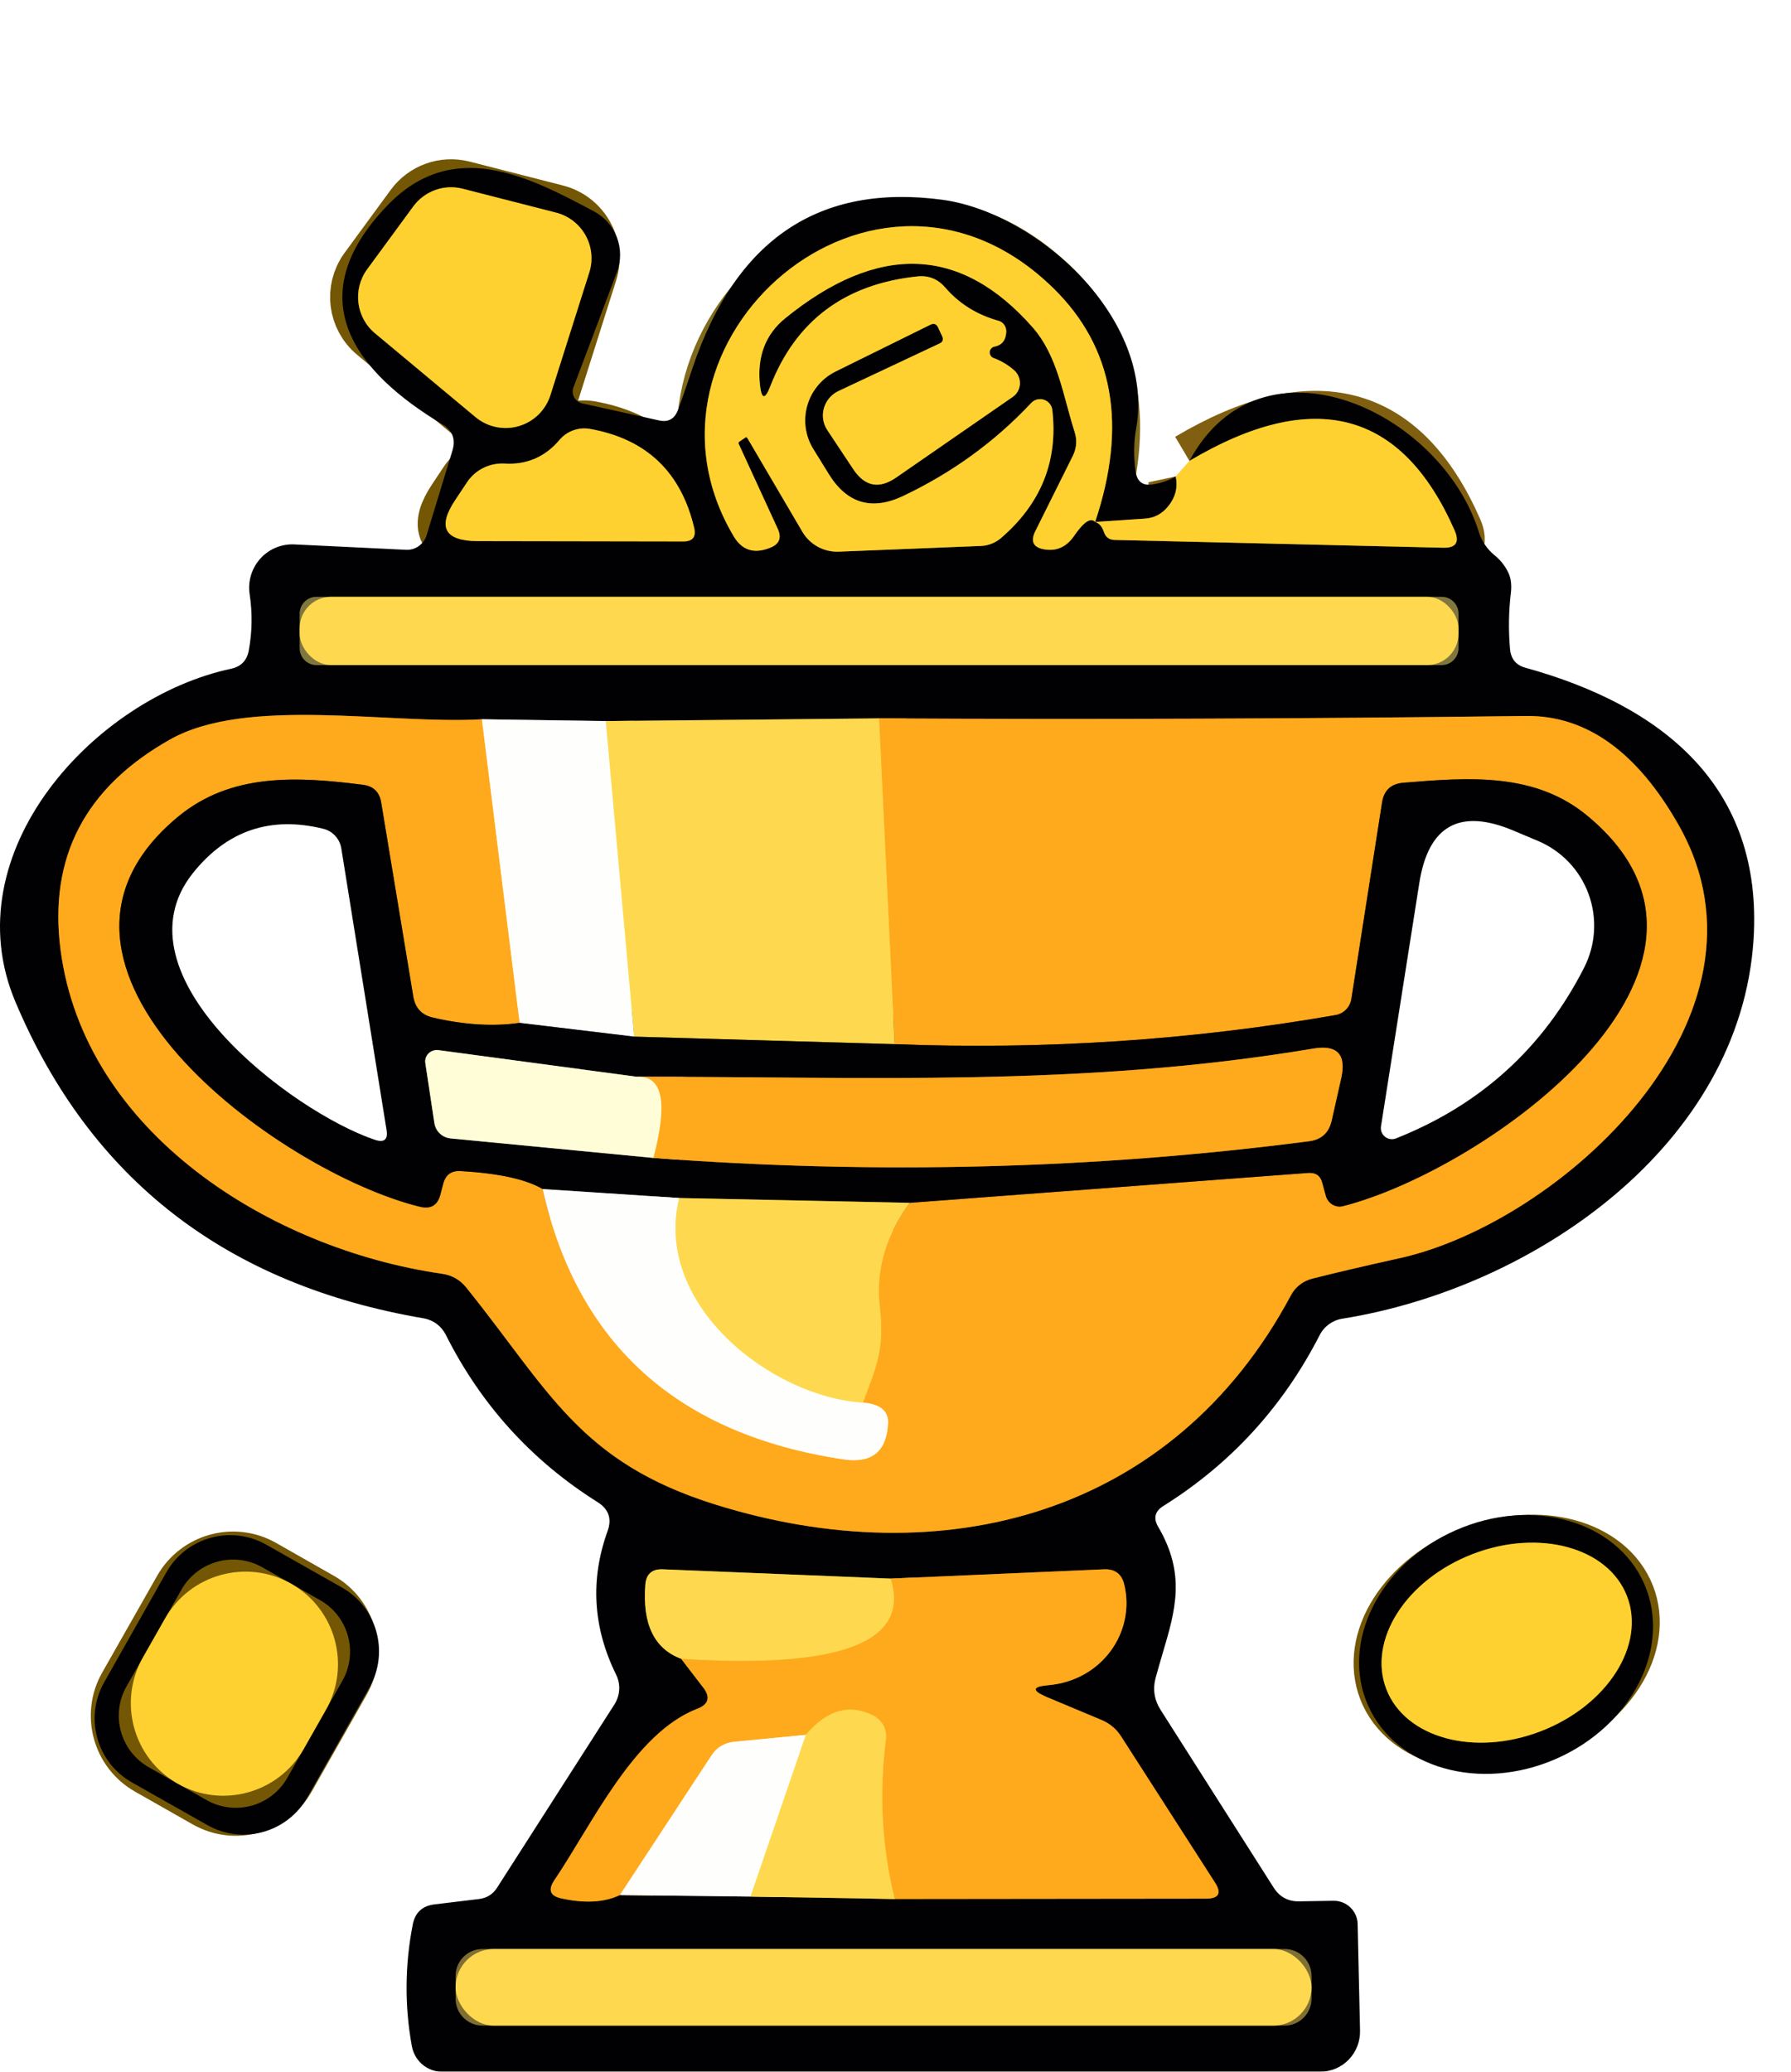 <svg width="32" height="37" viewBox="0 0 32 37" fill="none" xmlns="http://www.w3.org/2000/svg">
<g id="icon-prize-cup-small" filter="url(#filter0_d_1_2885)">
<g id="Group">
<path id="Path" d="M21.006 6.509C21.049 6.709 21 6.891 20.861 7.055C20.755 7.183 20.617 7.253 20.45 7.263L19.567 7.322" stroke="#805F10"/>
<path id="Path_2" d="M19.568 7.322C20.145 5.593 19.897 4.203 18.824 3.151C15.648 0.034 11.033 4.108 13.113 7.584C13.259 7.827 13.472 7.894 13.75 7.787C13.924 7.723 13.973 7.607 13.894 7.44L13.199 5.926C13.192 5.912 13.199 5.894 13.215 5.884L13.327 5.809C13.331 5.805 13.337 5.808 13.345 5.816C13.353 5.824 13.362 5.837 13.37 5.852L14.338 7.499C14.473 7.728 14.724 7.864 14.99 7.852L17.536 7.75C17.661 7.743 17.78 7.696 17.878 7.616C18.598 7 18.906 6.237 18.803 5.328C18.795 5.241 18.737 5.168 18.655 5.14C18.573 5.112 18.482 5.135 18.423 5.199C17.774 5.891 17.01 6.445 16.129 6.862C15.573 7.122 15.133 6.991 14.809 6.467L14.53 6.017C14.387 5.783 14.349 5.499 14.426 5.235C14.504 4.971 14.689 4.752 14.937 4.632L16.627 3.798C16.687 3.77 16.732 3.786 16.76 3.846L16.835 4.007C16.86 4.067 16.844 4.11 16.787 4.135L14.98 4.985C14.854 5.045 14.76 5.156 14.722 5.29C14.684 5.423 14.706 5.566 14.782 5.68L15.247 6.381C15.454 6.691 15.71 6.739 16.017 6.525L18.097 5.087C18.173 5.034 18.22 4.949 18.224 4.856C18.228 4.763 18.189 4.673 18.119 4.611C18.012 4.518 17.892 4.447 17.76 4.397C17.712 4.383 17.68 4.337 17.684 4.286C17.688 4.236 17.726 4.195 17.776 4.189C17.908 4.16 17.976 4.069 17.979 3.916C17.979 3.827 17.922 3.75 17.84 3.729C17.455 3.622 17.138 3.424 16.889 3.135C16.757 2.982 16.591 2.916 16.391 2.937C15.097 3.073 14.222 3.725 13.766 4.894C13.669 5.144 13.607 5.137 13.579 4.873C13.525 4.37 13.675 3.975 14.028 3.686C15.693 2.335 17.167 2.388 18.45 3.846C18.899 4.36 18.99 5.05 19.199 5.707C19.248 5.857 19.238 6.003 19.167 6.146L18.503 7.477C18.404 7.673 18.462 7.786 18.68 7.814C18.89 7.843 19.061 7.761 19.193 7.568C19.364 7.319 19.489 7.237 19.568 7.322" stroke="#806A1B"/>
<path id="Path_3" d="M19.567 7.322C19.639 7.344 19.69 7.402 19.723 7.499C19.755 7.595 19.82 7.643 19.92 7.643L25.781 7.782C26.013 7.789 26.082 7.686 25.989 7.472C25.048 5.329 23.469 4.916 21.252 6.231" stroke="#805F10"/>
<path id="Path_4" d="M8.499 5.451C8.714 5.629 9.004 5.689 9.273 5.609C9.541 5.53 9.752 5.322 9.836 5.055L10.531 2.862C10.6 2.643 10.575 2.404 10.463 2.203C10.35 2.002 10.16 1.855 9.937 1.798L8.269 1.371C7.935 1.285 7.583 1.412 7.381 1.691L6.558 2.814C6.298 3.173 6.361 3.671 6.702 3.953L8.499 5.451" stroke="#735704"/>
<path id="Path_5" d="M8.536 7.664L12.21 7.67C12.377 7.67 12.441 7.588 12.402 7.424C12.167 6.426 11.545 5.837 10.536 5.659C10.336 5.626 10.134 5.699 10.001 5.852C9.741 6.162 9.411 6.304 9.012 6.279C8.743 6.266 8.489 6.394 8.343 6.616L8.14 6.921C7.809 7.413 7.941 7.661 8.536 7.664" stroke="#735704"/>
<path id="Path_6" d="M26.059 8.958C26.059 8.793 25.925 8.659 25.759 8.659H5.653C5.488 8.659 5.354 8.793 5.354 8.958L5.354 9.579C5.354 9.658 5.386 9.734 5.442 9.79C5.498 9.847 5.574 9.878 5.653 9.878H25.759C25.839 9.878 25.915 9.847 25.971 9.79C26.027 9.734 26.059 9.658 26.059 9.579V8.958" stroke="#80773F"/>
<path id="Path_7" d="M15.707 10.83L10.825 10.878" stroke="#806A1B"/>
<path id="Path_8" d="M10.825 10.878L8.611 10.846" stroke="#808080"/>
<path id="Path_9" d="M8.611 10.846C6.964 10.942 4.408 10.429 3.033 11.21C1.518 12.065 0.868 13.316 1.082 14.963C1.509 18.225 4.825 20.305 7.9 20.749C8.074 20.774 8.217 20.855 8.327 20.99C9.814 22.835 10.349 24.113 12.787 24.872C16.819 26.129 20.952 25.086 23.065 21.134C23.143 20.985 23.283 20.876 23.45 20.835C23.856 20.732 24.375 20.61 25.006 20.471C27.866 19.84 31.936 16.167 29.995 12.739C29.25 11.424 28.339 10.773 27.262 10.787C23.33 10.837 19.478 10.851 15.707 10.83" stroke="#805510"/>
<path id="Path_10" d="M8.611 10.846L9.285 16.268" stroke="#FFD58D"/>
<path id="Path_11" d="M9.284 16.268C8.814 16.336 8.295 16.304 7.728 16.172C7.536 16.126 7.422 16.004 7.386 15.808L6.809 12.322C6.776 12.144 6.671 12.042 6.493 12.017C5.317 11.867 4.13 11.798 3.178 12.589C-0.041 15.258 4.969 18.931 7.504 19.552C7.696 19.598 7.817 19.526 7.867 19.338L7.921 19.134C7.964 18.977 8.067 18.904 8.231 18.915C8.912 18.954 9.4 19.061 9.696 19.236" stroke="#805510"/>
<path id="Path_12" d="M9.696 19.236C10.32 22.013 12.115 23.623 15.081 24.065C15.584 24.136 15.846 23.919 15.867 23.412C15.874 23.195 15.725 23.074 15.418 23.049" stroke="#FFD58D"/>
<path id="Path_13" d="M15.418 23.049C15.664 22.391 15.808 22.108 15.717 21.311C15.65 20.676 15.828 20.067 16.252 19.482" stroke="#FFBF27"/>
<path id="Path_14" d="M16.252 19.482L23.38 18.947C23.512 18.94 23.594 18.999 23.626 19.124L23.69 19.359C23.727 19.493 23.863 19.574 23.995 19.541C26.541 18.894 31.604 15.29 28.385 12.589C27.439 11.787 26.246 11.883 25.07 11.98C24.856 11.998 24.731 12.111 24.696 12.322L24.145 15.84C24.122 15.987 24.008 16.104 23.861 16.129C21.288 16.578 18.662 16.751 15.985 16.648" stroke="#805510"/>
<path id="Path_15" d="M15.985 16.648L15.707 10.83" stroke="#FFBF27"/>
<path id="Path_16" d="M10.824 10.878L11.332 16.514" stroke="#FFEA98"/>
<path id="Path_17" d="M11.333 16.514L9.285 16.268" stroke="#808080"/>
<path id="Path_18" d="M16.252 19.482L12.135 19.396" stroke="#806A1B"/>
<path id="Path_19" d="M12.135 19.396L9.696 19.236" stroke="#808080"/>
<path id="Path_20" d="M15.985 16.648L11.332 16.514" stroke="#806A1B"/>
<path id="Path_21" d="M12.135 19.396C11.669 21.305 13.787 22.952 15.418 23.049" stroke="#FFEA98"/>
<path id="Path_22" d="M12.172 27.626L12.563 28.134C12.698 28.312 12.662 28.441 12.456 28.519C11.322 28.957 10.573 30.594 9.9 31.588C9.789 31.756 9.832 31.861 10.028 31.904C10.449 31.997 10.798 31.977 11.076 31.845" stroke="#805510"/>
<path id="Path_23" d="M11.076 31.845L13.407 31.872" stroke="#808080"/>
<path id="Path_24" d="M13.407 31.872L15.985 31.915" stroke="#806A1B"/>
<path id="Path_25" d="M15.985 31.915L21.556 31.909C21.777 31.906 21.829 31.811 21.712 31.626L20.038 29.022C19.952 28.883 19.833 28.781 19.68 28.717L18.696 28.305C18.432 28.191 18.442 28.122 18.728 28.097C19.685 28.016 20.294 27.15 20.086 26.294C20.04 26.109 19.92 26.02 19.728 26.027L15.915 26.193" stroke="#805510"/>
<path id="Path_26" d="M15.915 26.193L11.841 26.027C11.648 26.02 11.545 26.113 11.53 26.305C11.477 27.008 11.691 27.448 12.172 27.626" stroke="#806F32"/>
<path id="Path_27" d="M15.915 26.193C16.271 27.33 15.024 27.808 12.172 27.626" stroke="#FFC43F"/>
<path id="Path_28" d="M15.985 31.915C15.757 30.984 15.705 30.032 15.83 29.059C15.85 28.888 15.762 28.723 15.61 28.642C15.182 28.421 14.778 28.535 14.396 28.984" stroke="#FFBF27"/>
<path id="Path_29" d="M14.396 28.984L13.118 29.107C12.94 29.125 12.803 29.209 12.707 29.358L11.076 31.845" stroke="#FFD58D"/>
<path id="Path_30" d="M13.407 31.872L14.396 28.984" stroke="#FFEA98"/>
<path id="Path_31" d="M23.433 33.289C23.433 33.023 23.218 32.808 22.952 32.808H8.621C8.356 32.808 8.14 33.023 8.14 33.289L8.14 33.695C8.14 33.961 8.356 34.176 8.621 34.176H22.952C23.218 34.176 23.433 33.961 23.433 33.695V33.289" stroke="#806F32"/>
<path id="Path_32" d="M11.675 18.68C15.65 18.979 19.557 18.88 23.396 18.38C23.61 18.352 23.742 18.231 23.792 18.017L23.963 17.258C24.059 16.83 23.892 16.653 23.46 16.728C19.306 17.423 15.44 17.225 11.381 17.231" stroke="#805F10"/>
<path id="Path_33" d="M11.381 17.231L7.835 16.755C7.769 16.746 7.703 16.768 7.656 16.814C7.61 16.861 7.589 16.926 7.6 16.99L7.761 18.054C7.782 18.204 7.904 18.319 8.055 18.332L11.675 18.68" stroke="#807E62"/>
<path id="Path_34" d="M11.381 17.231C11.841 17.206 11.939 17.689 11.675 18.68" stroke="#FEDD6F"/>
<path id="Path_35" d="M29.07 26.508C28.733 25.634 27.497 25.297 26.31 25.756C25.74 25.976 25.257 26.354 24.968 26.806C24.679 27.258 24.608 27.747 24.77 28.167C25.107 29.04 26.343 29.377 27.53 28.919C28.101 28.699 28.583 28.321 28.872 27.869C29.161 27.417 29.232 26.927 29.07 26.508" stroke="#735704"/>
<path id="Path_36" d="M6.116 28.021C6.405 27.513 6.227 26.866 5.719 26.578L4.687 25.991C4.178 25.702 3.532 25.881 3.243 26.389L2.26 28.119C1.972 28.627 2.15 29.273 2.658 29.562L3.69 30.148C4.199 30.437 4.845 30.259 5.134 29.751L6.116 28.021" stroke="#735704"/>
</g>
<path id="Shape" fill-rule="evenodd" clip-rule="evenodd" d="M21.006 6.509C21.048 6.709 21 6.891 20.861 7.055C20.754 7.183 20.617 7.253 20.45 7.263L19.567 7.322C20.145 5.593 19.897 4.203 18.824 3.151C15.648 0.034 11.033 4.108 13.113 7.584C13.259 7.827 13.471 7.894 13.749 7.787C13.924 7.723 13.972 7.607 13.894 7.44L13.198 5.926C13.192 5.912 13.199 5.894 13.215 5.884L13.327 5.809C13.33 5.805 13.337 5.808 13.345 5.816C13.353 5.824 13.362 5.837 13.37 5.852L14.338 7.499C14.472 7.728 14.724 7.864 14.99 7.852L17.535 7.75C17.66 7.743 17.78 7.696 17.878 7.616C18.598 7 18.906 6.237 18.803 5.328C18.795 5.241 18.737 5.168 18.654 5.14C18.572 5.112 18.482 5.135 18.423 5.199C17.774 5.891 17.009 6.445 16.129 6.862C15.573 7.123 15.133 6.991 14.808 6.467L14.53 6.017C14.386 5.783 14.348 5.499 14.426 5.235C14.503 4.971 14.689 4.752 14.936 4.632L16.626 3.798C16.687 3.77 16.731 3.786 16.76 3.846L16.835 4.007C16.86 4.067 16.844 4.11 16.787 4.135L14.979 4.985C14.853 5.045 14.759 5.156 14.721 5.29C14.683 5.423 14.705 5.566 14.781 5.681L15.247 6.381C15.453 6.691 15.71 6.739 16.017 6.525L18.097 5.087C18.172 5.034 18.219 4.949 18.223 4.856C18.228 4.763 18.189 4.673 18.118 4.611C18.011 4.518 17.892 4.447 17.76 4.397C17.712 4.383 17.68 4.337 17.683 4.286C17.687 4.236 17.726 4.195 17.776 4.189C17.908 4.16 17.976 4.069 17.979 3.916C17.978 3.827 17.921 3.75 17.84 3.729C17.455 3.622 17.138 3.424 16.888 3.135C16.756 2.982 16.59 2.916 16.391 2.937C15.097 3.073 14.222 3.725 13.765 4.894C13.669 5.144 13.607 5.137 13.578 4.873C13.525 4.37 13.675 3.975 14.027 3.686C15.692 2.335 17.166 2.388 18.45 3.846C18.792 4.238 18.926 4.732 19.063 5.236L19.063 5.237C19.106 5.393 19.149 5.551 19.198 5.707C19.248 5.857 19.238 6.003 19.166 6.146L18.503 7.477C18.403 7.673 18.462 7.786 18.68 7.814C18.89 7.843 19.061 7.761 19.193 7.568C19.364 7.319 19.489 7.237 19.567 7.322C19.639 7.344 19.69 7.402 19.722 7.499C19.754 7.595 19.82 7.643 19.92 7.643L25.781 7.782C26.013 7.789 26.082 7.686 25.989 7.472C25.048 5.329 23.469 4.916 21.252 6.231C22.54 3.841 25.749 5.344 26.422 7.499C26.471 7.659 26.566 7.802 26.695 7.91C26.799 7.992 26.881 8.092 26.941 8.21C26.995 8.313 27.012 8.44 26.995 8.589C26.956 8.914 26.95 9.245 26.979 9.584C26.993 9.766 27.086 9.88 27.257 9.926C29.711 10.605 31.503 12.049 31.331 14.776C31.096 18.445 27.422 21.001 23.984 21.551C23.809 21.578 23.658 21.688 23.578 21.846C22.922 23.125 21.99 24.143 20.781 24.899C20.635 24.992 20.605 25.113 20.69 25.262C21.192 26.113 21.002 26.757 20.772 27.531L20.772 27.531C20.731 27.672 20.688 27.817 20.647 27.968C20.594 28.171 20.624 28.362 20.738 28.54L22.76 31.717C22.866 31.881 23.018 31.961 23.214 31.957L23.824 31.947C23.937 31.945 24.047 31.988 24.128 32.067C24.209 32.145 24.256 32.252 24.257 32.364L24.3 34.267C24.304 34.46 24.231 34.647 24.097 34.785C23.963 34.922 23.78 35 23.588 35H7.899C7.636 35.001 7.408 34.81 7.359 34.545C7.227 33.822 7.233 33.096 7.375 32.369C7.418 32.155 7.548 32.036 7.766 32.011L8.562 31.915C8.701 31.897 8.808 31.829 8.883 31.711L10.979 28.439C11.082 28.276 11.092 28.073 11.006 27.904C10.593 27.063 10.543 26.209 10.856 25.343C10.935 25.125 10.876 24.954 10.68 24.829C9.5 24.088 8.594 23.09 7.963 21.835C7.886 21.683 7.743 21.577 7.578 21.546C4.046 20.947 1.611 19.061 0.274 15.889C-0.849 13.226 1.686 10.461 4.135 9.942C4.309 9.903 4.413 9.794 4.445 9.616C4.506 9.285 4.511 8.951 4.461 8.616C4.425 8.385 4.495 8.15 4.651 7.977C4.806 7.804 5.031 7.711 5.263 7.723L7.252 7.819C7.418 7.829 7.57 7.723 7.621 7.563L8.086 6.039C8.144 5.839 8.083 5.686 7.905 5.579C6.354 4.648 5.327 3.338 6.91 1.681C8.092 0.44 9.45 1.157 10.616 1.777C11.005 1.985 11.179 2.45 11.022 2.862L10.247 4.916C10.224 4.974 10.228 5.04 10.259 5.096C10.29 5.151 10.344 5.191 10.407 5.205L11.776 5.509C11.94 5.545 12.052 5.483 12.113 5.322C12.174 5.162 12.261 4.91 12.375 4.568C13.149 2.272 14.637 1.273 16.84 1.568C18.503 1.793 20.647 3.67 20.3 5.654C20.257 5.896 20.253 6.149 20.289 6.413C20.314 6.606 20.421 6.684 20.61 6.648C20.749 6.627 20.881 6.581 21.006 6.509ZM8.498 5.451C8.714 5.629 9.004 5.689 9.272 5.609C9.54 5.53 9.752 5.322 9.835 5.055L10.53 2.862C10.599 2.643 10.574 2.404 10.462 2.203C10.35 2.002 10.16 1.855 9.937 1.798L8.268 1.371C7.935 1.285 7.583 1.413 7.381 1.691L6.557 2.814C6.298 3.173 6.361 3.671 6.702 3.953L8.498 5.451ZM12.209 7.67L8.536 7.664C7.94 7.661 7.808 7.413 8.14 6.921L8.343 6.616C8.489 6.394 8.743 6.266 9.012 6.279C9.411 6.304 9.741 6.162 10.001 5.852C10.134 5.699 10.336 5.626 10.536 5.659C11.544 5.837 12.166 6.426 12.402 7.424C12.441 7.588 12.377 7.67 12.209 7.67ZM26.059 8.958C26.059 8.793 25.925 8.659 25.759 8.659H5.653C5.488 8.659 5.354 8.793 5.354 8.958V9.579C5.354 9.658 5.386 9.734 5.442 9.79C5.498 9.847 5.574 9.878 5.653 9.878H25.759C25.839 9.878 25.915 9.847 25.971 9.79C26.027 9.734 26.059 9.658 26.059 9.579V8.958ZM10.824 10.878L15.706 10.83C19.478 10.851 23.33 10.837 27.262 10.787C28.339 10.773 29.25 11.424 29.994 12.739C31.936 16.167 27.866 19.84 25.006 20.471C24.375 20.61 23.856 20.732 23.449 20.835C23.283 20.876 23.143 20.985 23.064 21.134C20.952 25.086 16.819 26.129 12.787 24.872C10.803 24.254 10.079 23.293 9.077 21.962L9.077 21.962C8.848 21.657 8.604 21.334 8.327 20.99C8.217 20.855 8.074 20.774 7.899 20.749C4.825 20.305 1.509 18.225 1.081 14.963C0.868 13.316 1.518 12.065 3.033 11.21C3.976 10.674 5.476 10.748 6.857 10.815C7.488 10.846 8.094 10.876 8.611 10.846L10.824 10.878ZM12.172 27.626L12.562 28.134C12.698 28.312 12.662 28.441 12.455 28.519C11.572 28.861 10.922 29.93 10.359 30.856C10.2 31.118 10.048 31.369 9.899 31.588C9.789 31.756 9.832 31.861 10.028 31.904C10.448 31.997 10.798 31.977 11.076 31.845L13.407 31.872L15.985 31.915L21.556 31.909C21.777 31.906 21.829 31.811 21.712 31.626L20.038 29.022C19.952 28.883 19.833 28.781 19.68 28.717L18.696 28.305C18.432 28.191 18.442 28.122 18.728 28.097C19.685 28.016 20.294 27.15 20.086 26.294C20.04 26.109 19.92 26.02 19.728 26.027L15.915 26.193L11.84 26.027C11.648 26.02 11.544 26.113 11.53 26.305C11.477 27.008 11.691 27.448 12.172 27.626ZM22.952 32.808C23.218 32.808 23.433 33.023 23.433 33.289V33.695C23.433 33.961 23.218 34.176 22.952 34.176H8.621C8.355 34.176 8.14 33.961 8.14 33.695V33.289C8.14 33.023 8.355 32.808 8.621 32.808H22.952Z" fill="#010003"/>
<path id="Path_37" d="M8.498 5.451L6.701 3.953C6.361 3.671 6.298 3.173 6.557 2.814L7.381 1.691C7.583 1.412 7.935 1.285 8.268 1.371L9.937 1.798C10.16 1.855 10.35 2.002 10.462 2.203C10.574 2.404 10.599 2.643 10.53 2.862L9.835 5.055C9.751 5.322 9.54 5.53 9.272 5.609C9.004 5.689 8.714 5.629 8.498 5.451Z" fill="#FED130"/>
<path id="Path_38" d="M19.567 7.322C19.489 7.237 19.364 7.319 19.193 7.568C19.061 7.761 18.89 7.843 18.68 7.814C18.462 7.786 18.403 7.673 18.503 7.477L19.166 6.146C19.237 6.003 19.248 5.857 19.198 5.707C18.99 5.05 18.899 4.36 18.45 3.846C17.166 2.388 15.692 2.335 14.027 3.686C13.674 3.975 13.525 4.37 13.578 4.873C13.607 5.137 13.669 5.144 13.765 4.894C14.222 3.725 15.097 3.073 16.391 2.937C16.59 2.916 16.756 2.982 16.888 3.135C17.138 3.424 17.455 3.622 17.84 3.729C17.921 3.75 17.978 3.827 17.979 3.916C17.975 4.069 17.908 4.16 17.776 4.189C17.726 4.195 17.687 4.236 17.683 4.286C17.68 4.337 17.711 4.383 17.76 4.397C17.892 4.447 18.011 4.518 18.118 4.611C18.189 4.673 18.227 4.763 18.223 4.856C18.219 4.949 18.172 5.034 18.097 5.087L16.017 6.525C15.71 6.739 15.453 6.691 15.246 6.381L14.781 5.68C14.705 5.566 14.683 5.423 14.721 5.29C14.759 5.156 14.853 5.045 14.979 4.985L16.787 4.135C16.843 4.11 16.86 4.067 16.835 4.007L16.76 3.846C16.731 3.786 16.687 3.77 16.626 3.798L14.936 4.632C14.689 4.752 14.503 4.971 14.426 5.235C14.348 5.499 14.386 5.783 14.53 6.017L14.808 6.467C15.132 6.991 15.573 7.122 16.129 6.862C17.009 6.445 17.774 5.891 18.423 5.199C18.482 5.135 18.572 5.112 18.654 5.14C18.736 5.168 18.794 5.241 18.802 5.328C18.906 6.237 18.598 7 17.877 7.616C17.78 7.696 17.66 7.743 17.535 7.75L14.99 7.852C14.724 7.864 14.472 7.728 14.337 7.499L13.37 5.852C13.362 5.837 13.353 5.824 13.345 5.816C13.336 5.808 13.33 5.805 13.327 5.809L13.214 5.884C13.198 5.894 13.192 5.912 13.198 5.926L13.894 7.44C13.972 7.607 13.924 7.723 13.749 7.787C13.471 7.894 13.259 7.827 13.113 7.584C11.033 4.108 15.648 0.034 18.824 3.151C19.897 4.203 20.145 5.593 19.567 7.322Z" fill="#FED130"/>
<path id="Path_39" d="M19.567 7.322L20.45 7.263C20.617 7.253 20.755 7.183 20.861 7.055C21 6.891 21.049 6.709 21.006 6.509L21.252 6.231C23.469 4.916 25.048 5.329 25.989 7.472C26.082 7.686 26.013 7.789 25.781 7.782L19.92 7.643C19.82 7.643 19.755 7.595 19.723 7.499C19.69 7.402 19.639 7.344 19.567 7.322Z" fill="#FED130"/>
<path id="Path_40" d="M12.209 7.67L8.536 7.664C7.94 7.661 7.808 7.413 8.14 6.921L8.343 6.616C8.489 6.394 8.743 6.266 9.011 6.279C9.411 6.304 9.74 6.162 10.001 5.852C10.133 5.699 10.336 5.626 10.535 5.659C11.544 5.837 12.166 6.426 12.402 7.424C12.441 7.588 12.377 7.67 12.209 7.67Z" fill="#FED130"/>
<rect id="Rectangle" x="5.354" y="8.659" width="20.705" height="1.219" rx="0.56" fill="#FED94F"/>
<path id="Path_41" d="M8.611 10.846L9.285 16.268C8.814 16.336 8.295 16.304 7.728 16.172C7.536 16.126 7.422 16.005 7.386 15.808L6.809 12.322C6.777 12.144 6.671 12.042 6.493 12.017C5.317 11.867 4.13 11.798 3.178 12.589C-0.041 15.258 4.969 18.931 7.504 19.552C7.696 19.598 7.818 19.527 7.867 19.338L7.921 19.134C7.964 18.978 8.067 18.904 8.231 18.915C8.912 18.954 9.4 19.061 9.696 19.236C10.32 22.013 12.115 23.623 15.081 24.065C15.584 24.136 15.846 23.919 15.867 23.412C15.874 23.195 15.725 23.074 15.418 23.049C15.664 22.391 15.808 22.108 15.717 21.311C15.65 20.676 15.828 20.067 16.252 19.482L23.38 18.947C23.512 18.94 23.594 18.999 23.626 19.124L23.69 19.359C23.727 19.493 23.863 19.574 23.995 19.541C26.54 18.894 31.604 15.29 28.385 12.589C27.439 11.787 26.246 11.883 25.07 11.98C24.856 11.998 24.731 12.112 24.695 12.322L24.145 15.841C24.122 15.987 24.008 16.104 23.861 16.129C21.288 16.578 18.662 16.751 15.985 16.648L15.707 10.83C19.478 10.851 23.33 10.837 27.262 10.787C28.339 10.773 29.25 11.424 29.995 12.739C31.936 16.167 27.866 19.84 25.006 20.471C24.375 20.61 23.856 20.732 23.45 20.835C23.283 20.876 23.143 20.985 23.065 21.134C20.952 25.086 16.819 26.129 12.787 24.872C10.349 24.113 9.814 22.835 8.327 20.99C8.217 20.855 8.074 20.774 7.9 20.749C4.825 20.305 1.509 18.225 1.082 14.963C0.868 13.316 1.518 12.065 3.033 11.21C4.408 10.429 6.964 10.942 8.611 10.846Z" fill="#FFA91C"/>
<path id="Path_42" d="M8.61 10.846L10.824 10.878L11.332 16.514L9.284 16.268L8.61 10.846Z" fill="#FEFFFD"/>
<path id="Path_43" d="M15.706 10.83L15.984 16.648L11.332 16.514L10.824 10.878L15.706 10.83Z" fill="#FED94F"/>
<path id="Shape_2" fill-rule="evenodd" clip-rule="evenodd" d="M11.332 16.514L9.284 16.268C8.814 16.336 8.295 16.304 7.728 16.172C7.536 16.126 7.422 16.005 7.386 15.808L6.809 12.322C6.776 12.144 6.671 12.042 6.493 12.017C5.317 11.867 4.13 11.798 3.178 12.589C-0.041 15.258 4.969 18.931 7.504 19.552C7.696 19.598 7.817 19.527 7.867 19.338L7.921 19.134C7.964 18.978 8.067 18.904 8.231 18.915C8.912 18.954 9.4 19.061 9.696 19.236L12.134 19.396L16.252 19.482L23.38 18.947C23.512 18.94 23.594 18.999 23.626 19.124L23.69 19.359C23.727 19.493 23.863 19.574 23.995 19.541C26.54 18.894 31.604 15.29 28.385 12.589C27.439 11.787 26.246 11.883 25.07 11.98C24.856 11.998 24.731 12.112 24.695 12.322L24.145 15.841C24.122 15.988 24.008 16.104 23.861 16.129C21.287 16.578 18.662 16.751 15.985 16.648L11.332 16.514ZM6.691 18.354C5.21 17.851 1.996 15.418 3.445 13.595C4.055 12.832 4.834 12.568 5.782 12.803C5.944 12.845 6.068 12.979 6.097 13.145L6.905 18.172C6.937 18.354 6.866 18.414 6.691 18.354ZM24.674 18.118C24.663 18.188 24.691 18.258 24.746 18.302C24.801 18.346 24.876 18.358 24.941 18.332C26.453 17.733 27.574 16.716 28.305 15.279C28.512 14.871 28.54 14.395 28.383 13.966C28.226 13.537 27.897 13.193 27.476 13.017L27.043 12.835C26.08 12.429 25.519 12.743 25.358 13.776L24.674 18.118ZM23.396 18.381C19.557 18.88 15.649 18.979 11.675 18.68L8.055 18.332C7.904 18.319 7.782 18.204 7.76 18.054L7.6 16.99C7.589 16.926 7.61 16.861 7.656 16.814C7.703 16.768 7.769 16.746 7.835 16.755L11.38 17.231C12.136 17.23 12.885 17.236 13.63 17.242C16.888 17.268 20.079 17.294 23.46 16.728C23.892 16.653 24.059 16.83 23.963 17.258L23.792 18.017C23.742 18.231 23.61 18.352 23.396 18.381Z" fill="#010003"/>
<path id="Path_44" d="M11.381 17.231C11.841 17.206 11.939 17.689 11.675 18.68L8.055 18.332C7.904 18.319 7.782 18.204 7.761 18.054L7.6 16.99C7.589 16.926 7.61 16.861 7.656 16.814C7.703 16.768 7.769 16.746 7.835 16.755L11.381 17.231Z" fill="#FFFDD8"/>
<path id="Path_45" d="M11.675 18.68C11.938 17.689 11.84 17.206 11.38 17.231C15.439 17.226 19.305 17.423 23.46 16.728C23.891 16.653 24.059 16.83 23.963 17.258L23.792 18.017C23.742 18.231 23.61 18.352 23.396 18.381C19.556 18.88 15.649 18.979 11.675 18.68Z" fill="#FFA91C"/>
<path id="Path_46" d="M9.696 19.236L12.134 19.396C11.669 21.305 13.787 22.952 15.418 23.049C15.724 23.074 15.874 23.195 15.867 23.412C15.845 23.919 15.583 24.136 15.081 24.065C12.115 23.623 10.32 22.013 9.696 19.236Z" fill="#FEFFFD"/>
<path id="Path_47" d="M12.135 19.396L16.252 19.482C15.828 20.067 15.65 20.676 15.717 21.311C15.808 22.108 15.664 22.391 15.418 23.049C13.787 22.952 11.669 21.305 12.135 19.396Z" fill="#FED94F"/>
<path id="Shape_3" fill-rule="evenodd" clip-rule="evenodd" d="M27.805 29.411C29.168 28.813 29.872 27.414 29.377 26.286C28.882 25.159 27.375 24.729 26.013 25.328C24.65 25.926 23.946 27.325 24.441 28.453C24.936 29.58 26.442 30.009 27.805 29.411ZM26.309 25.756C27.497 25.298 28.733 25.634 29.07 26.508C29.232 26.927 29.16 27.417 28.872 27.869C28.583 28.321 28.1 28.699 27.53 28.919C26.342 29.377 25.106 29.04 24.769 28.167C24.608 27.747 24.679 27.258 24.968 26.806C25.256 26.354 25.739 25.976 26.309 25.756Z" fill="#010003"/>
<path id="Shape_4" fill-rule="evenodd" clip-rule="evenodd" d="M3.705 30.595C4.335 30.952 5.134 30.73 5.491 30.1L6.602 28.136C6.958 27.506 6.737 26.707 6.107 26.351L4.757 25.587C4.127 25.231 3.328 25.453 2.972 26.082L1.861 28.046C1.504 28.676 1.726 29.475 2.356 29.832L3.705 30.595ZM5.719 26.578C6.227 26.866 6.405 27.513 6.116 28.021L5.134 29.751C4.845 30.259 4.199 30.437 3.69 30.148L2.658 29.562C2.15 29.273 1.972 28.627 2.26 28.119L3.243 26.389C3.532 25.881 4.178 25.703 4.687 25.991L5.719 26.578Z" fill="#010003"/>
<ellipse id="Oval" cx="26.92" cy="27.337" rx="2.305" ry="1.695" transform="rotate(-21.1 26.92 27.337)" fill="#FED130"/>
<path id="Rectangle_2" d="M2.949 26.905C3.4 26.111 4.409 25.834 5.202 26.284V26.284C5.996 26.735 6.274 27.744 5.823 28.537L5.427 29.235C4.976 30.028 3.967 30.306 3.174 29.855V29.855C2.38 29.404 2.103 28.396 2.553 27.602L2.949 26.905Z" fill="#FED130"/>
<path id="Path_48" d="M15.915 26.193C16.271 27.33 15.024 27.808 12.172 27.626C11.69 27.448 11.476 27.008 11.53 26.305C11.544 26.113 11.648 26.02 11.84 26.027L15.915 26.193Z" fill="#FED94F"/>
<path id="Path_49" d="M15.984 31.915C15.756 30.984 15.704 30.032 15.829 29.059C15.849 28.888 15.762 28.723 15.61 28.642C15.182 28.421 14.778 28.535 14.396 28.984L13.118 29.107C12.94 29.125 12.803 29.209 12.707 29.358L11.075 31.845C10.797 31.977 10.448 31.997 10.027 31.904C9.831 31.861 9.789 31.756 9.899 31.588C10.573 30.594 11.322 28.957 12.455 28.519C12.662 28.441 12.698 28.312 12.562 28.134L12.172 27.626C15.024 27.808 16.271 27.33 15.915 26.193L19.727 26.027C19.92 26.02 20.04 26.109 20.086 26.294C20.294 27.15 19.685 28.016 18.728 28.097C18.442 28.122 18.432 28.191 18.695 28.305L19.679 28.717C19.833 28.781 19.952 28.883 20.038 29.022L21.711 31.626C21.829 31.811 21.777 31.906 21.556 31.909L15.984 31.915Z" fill="#FFA91C"/>
<path id="Path_50" d="M15.985 31.915L13.407 31.872L14.396 28.984C14.778 28.535 15.182 28.421 15.61 28.642C15.762 28.723 15.85 28.888 15.83 29.059C15.705 30.032 15.757 30.984 15.985 31.915Z" fill="#FED94F"/>
<path id="Path_51" d="M14.396 28.984L13.407 31.872L11.076 31.845L12.707 29.359C12.803 29.209 12.94 29.125 13.118 29.107L14.396 28.984Z" fill="#FEFFFD"/>
<rect id="Rectangle_3" x="8.14" y="32.808" width="15.293" height="1.369" rx="0.684" fill="#FED94F"/>
</g>
<defs>
<filter id="filter0_d_1_2885" x="0" y="0.844" width="31.343" height="36.156" filterUnits="userSpaceOnUse" color-interpolation-filters="sRGB">
<feFlood flood-opacity="0" result="BackgroundImageFix"/>
<feColorMatrix in="SourceAlpha" type="matrix" values="0 0 0 0 0 0 0 0 0 0 0 0 0 0 0 0 0 0 127 0" result="hardAlpha"/>
<feOffset dy="2"/>
<feColorMatrix type="matrix" values="0 0 0 0 0 0 0 0 0 0 0 0 0 0 0 0 0 0 1 0"/>
<feBlend mode="normal" in2="BackgroundImageFix" result="effect1_dropShadow_1_2885"/>
<feBlend mode="normal" in="SourceGraphic" in2="effect1_dropShadow_1_2885" result="shape"/>
</filter>
</defs>
</svg>
